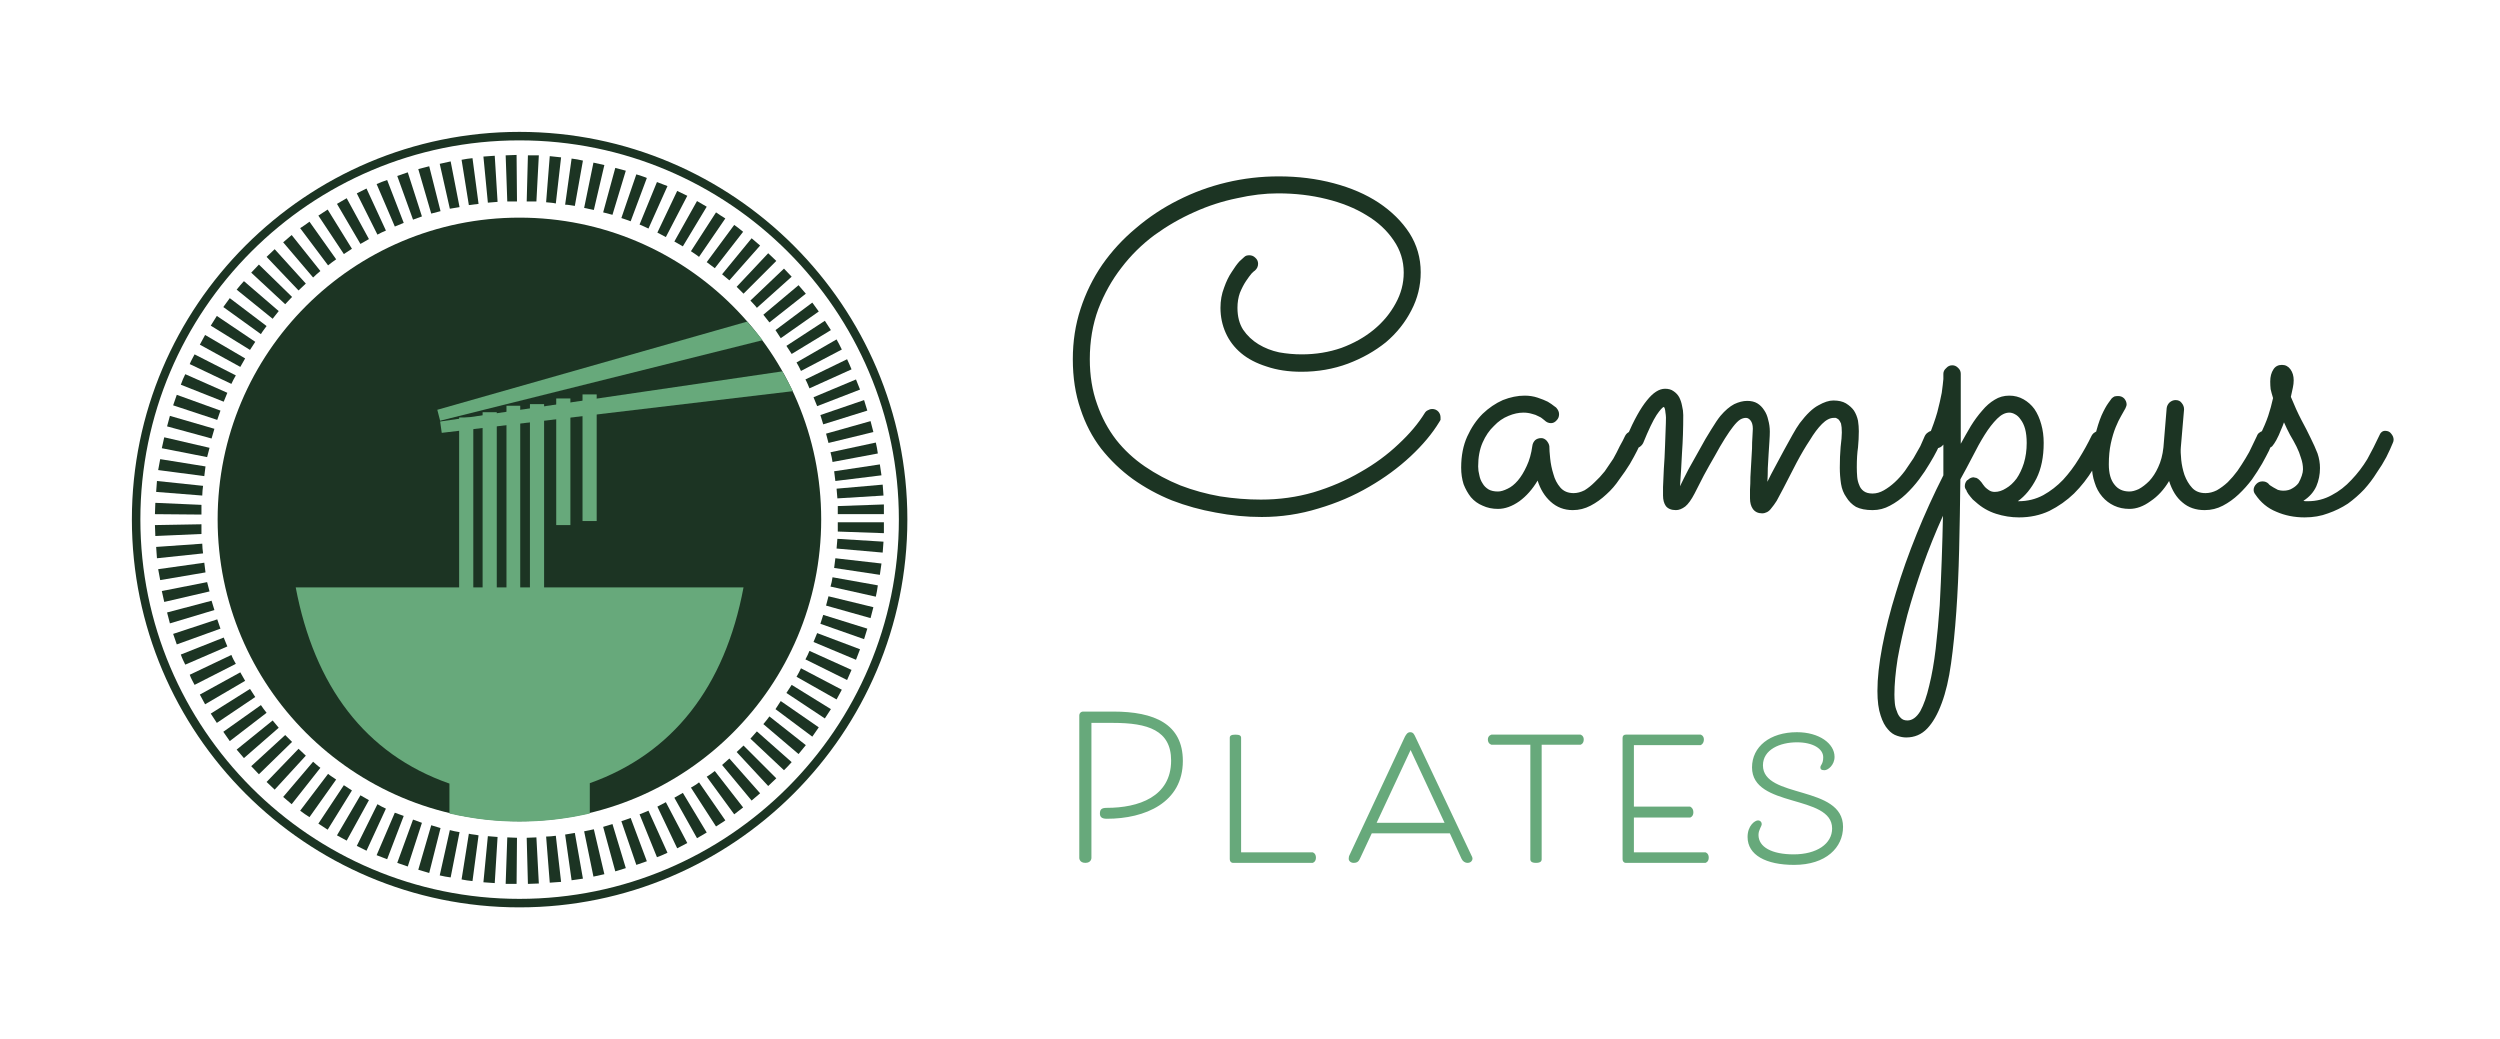<svg xmlns="http://www.w3.org/2000/svg" version="1.1" xmlns:xlink="http://www.w3.org/1999/xlink" xmlns:svgjs="http://svgjs.dev/svgjs" viewBox="0 0 6.18 2.569"><g transform="matrix(1,0,0,1,2.618,0.436)"><rect width="6.18" height="6.18" x="-2.618" y="-2.242" fill="#ffffff"></rect><g><path d=" M 0.94 0.607 Q 0.914 0.65 0.869 0.692 Q 0.824 0.734 0.767 0.767 Q 0.709 0.801 0.641 0.821 Q 0.573 0.842 0.501 0.842 Q 0.444 0.842 0.387 0.831 Q 0.331 0.821 0.279 0.801 Q 0.227 0.78 0.182 0.748 Q 0.138 0.716 0.104 0.673 Q 0.071 0.63 0.053 0.575 Q 0.034 0.52 0.034 0.452 Q 0.034 0.386 0.053 0.328 Q 0.072 0.269 0.107 0.218 Q 0.142 0.168 0.19 0.128 Q 0.238 0.087 0.294 0.059 Q 0.351 0.03 0.414 0.015 Q 0.477 0 0.543 0 Q 0.615 0 0.679 0.017 Q 0.743 0.034 0.79 0.065 Q 0.838 0.097 0.866 0.14 Q 0.894 0.184 0.894 0.237 Q 0.894 0.287 0.871 0.331 Q 0.848 0.376 0.808 0.41 Q 0.767 0.443 0.714 0.463 Q 0.66 0.483 0.599 0.483 Q 0.551 0.483 0.513 0.47 Q 0.475 0.458 0.45 0.437 Q 0.425 0.416 0.412 0.387 Q 0.399 0.358 0.399 0.325 Q 0.399 0.298 0.408 0.275 Q 0.416 0.252 0.427 0.236 Q 0.437 0.22 0.446 0.21 Q 0.456 0.201 0.457 0.2 Q 0.46 0.197 0.463 0.196 Q 0.467 0.195 0.47 0.195 Q 0.479 0.195 0.485 0.201 Q 0.492 0.207 0.492 0.216 Q 0.492 0.226 0.484 0.233 Q 0.483 0.233 0.476 0.24 Q 0.47 0.247 0.462 0.259 Q 0.454 0.271 0.447 0.288 Q 0.441 0.305 0.441 0.325 Q 0.441 0.357 0.455 0.379 Q 0.47 0.401 0.493 0.415 Q 0.516 0.429 0.544 0.435 Q 0.572 0.44 0.6 0.44 Q 0.652 0.44 0.698 0.424 Q 0.744 0.407 0.778 0.379 Q 0.812 0.351 0.832 0.314 Q 0.852 0.278 0.852 0.238 Q 0.852 0.194 0.827 0.158 Q 0.802 0.121 0.76 0.096 Q 0.718 0.07 0.661 0.056 Q 0.605 0.042 0.541 0.042 Q 0.493 0.042 0.44 0.054 Q 0.386 0.065 0.335 0.088 Q 0.283 0.111 0.236 0.145 Q 0.189 0.18 0.154 0.226 Q 0.119 0.271 0.097 0.328 Q 0.076 0.385 0.076 0.452 Q 0.076 0.513 0.094 0.563 Q 0.111 0.612 0.141 0.651 Q 0.171 0.689 0.212 0.717 Q 0.253 0.745 0.3 0.764 Q 0.347 0.782 0.398 0.791 Q 0.449 0.799 0.499 0.799 Q 0.567 0.799 0.629 0.781 Q 0.692 0.762 0.745 0.731 Q 0.798 0.701 0.839 0.662 Q 0.88 0.624 0.904 0.585 Q 0.907 0.58 0.912 0.578 Q 0.917 0.575 0.922 0.575 Q 0.932 0.575 0.938 0.582 Q 0.943 0.588 0.943 0.596 Q 0.943 0.599 0.943 0.602 Q 0.942 0.604 0.94 0.607 M 1.438 0.659 Q 1.436 0.663 1.429 0.678 Q 1.422 0.692 1.411 0.711 Q 1.4 0.729 1.385 0.749 Q 1.371 0.77 1.353 0.786 Q 1.335 0.803 1.314 0.814 Q 1.293 0.825 1.27 0.825 Q 1.238 0.825 1.215 0.804 Q 1.193 0.784 1.183 0.752 Q 1.164 0.784 1.138 0.803 Q 1.111 0.822 1.085 0.822 Q 1.064 0.822 1.047 0.814 Q 1.03 0.807 1.018 0.793 Q 1.007 0.779 1 0.761 Q 0.994 0.742 0.994 0.72 Q 0.994 0.676 1.009 0.643 Q 1.024 0.61 1.047 0.587 Q 1.07 0.565 1.097 0.553 Q 1.125 0.542 1.151 0.542 Q 1.168 0.542 1.183 0.547 Q 1.198 0.552 1.208 0.557 Q 1.218 0.563 1.224 0.568 Q 1.23 0.572 1.23 0.573 Q 1.236 0.58 1.236 0.588 Q 1.236 0.597 1.23 0.603 Q 1.224 0.61 1.216 0.61 Q 1.207 0.61 1.2 0.603 Q 1.199 0.602 1.195 0.599 Q 1.192 0.596 1.185 0.593 Q 1.178 0.589 1.169 0.587 Q 1.159 0.584 1.148 0.584 Q 1.13 0.584 1.111 0.592 Q 1.091 0.6 1.075 0.617 Q 1.058 0.633 1.047 0.658 Q 1.036 0.683 1.036 0.717 Q 1.036 0.728 1.039 0.739 Q 1.041 0.75 1.047 0.759 Q 1.052 0.768 1.062 0.774 Q 1.071 0.779 1.085 0.779 Q 1.095 0.779 1.109 0.772 Q 1.122 0.766 1.134 0.752 Q 1.146 0.738 1.156 0.716 Q 1.166 0.695 1.17 0.666 Q 1.171 0.658 1.177 0.652 Q 1.183 0.647 1.192 0.647 Q 1.199 0.647 1.205 0.653 Q 1.211 0.66 1.212 0.667 Q 1.212 0.678 1.214 0.697 Q 1.216 0.717 1.222 0.736 Q 1.227 0.755 1.239 0.769 Q 1.251 0.783 1.272 0.783 Q 1.285 0.783 1.299 0.776 Q 1.312 0.768 1.324 0.756 Q 1.337 0.744 1.349 0.729 Q 1.36 0.713 1.37 0.698 Q 1.379 0.682 1.386 0.667 Q 1.394 0.653 1.399 0.642 Q 1.402 0.636 1.407 0.633 Q 1.412 0.629 1.418 0.629 Q 1.428 0.629 1.434 0.636 Q 1.44 0.643 1.44 0.651 Q 1.44 0.655 1.438 0.659 M 1.535 0.766 Q 1.543 0.749 1.556 0.724 Q 1.57 0.699 1.584 0.674 Q 1.598 0.648 1.612 0.626 Q 1.626 0.603 1.635 0.592 Q 1.652 0.572 1.669 0.563 Q 1.686 0.555 1.701 0.555 Q 1.716 0.555 1.726 0.561 Q 1.736 0.567 1.743 0.578 Q 1.75 0.588 1.753 0.602 Q 1.757 0.616 1.757 0.631 Q 1.757 0.64 1.756 0.655 Q 1.755 0.67 1.754 0.686 Q 1.753 0.703 1.752 0.721 Q 1.752 0.739 1.751 0.755 Q 1.759 0.738 1.77 0.718 Q 1.781 0.697 1.792 0.677 Q 1.803 0.657 1.813 0.639 Q 1.823 0.621 1.831 0.61 Q 1.856 0.577 1.877 0.566 Q 1.898 0.554 1.914 0.554 Q 1.933 0.554 1.945 0.561 Q 1.958 0.569 1.965 0.579 Q 1.972 0.59 1.975 0.604 Q 1.977 0.617 1.977 0.63 Q 1.977 0.649 1.975 0.67 Q 1.972 0.69 1.972 0.719 Q 1.972 0.731 1.973 0.743 Q 1.974 0.754 1.978 0.763 Q 1.981 0.772 1.989 0.778 Q 1.997 0.784 2.011 0.784 Q 2.025 0.784 2.039 0.776 Q 2.053 0.768 2.066 0.756 Q 2.079 0.744 2.091 0.728 Q 2.102 0.712 2.112 0.697 Q 2.121 0.681 2.129 0.667 Q 2.136 0.652 2.14 0.642 Q 2.143 0.636 2.148 0.633 Q 2.153 0.629 2.159 0.629 Q 2.169 0.629 2.175 0.636 Q 2.181 0.643 2.181 0.651 Q 2.181 0.655 2.179 0.659 Q 2.177 0.663 2.17 0.678 Q 2.163 0.692 2.152 0.71 Q 2.141 0.729 2.126 0.749 Q 2.111 0.769 2.093 0.786 Q 2.075 0.803 2.054 0.814 Q 2.034 0.825 2.011 0.825 Q 1.986 0.825 1.97 0.817 Q 1.955 0.808 1.946 0.793 Q 1.936 0.779 1.933 0.76 Q 1.93 0.74 1.93 0.72 Q 1.93 0.692 1.932 0.669 Q 1.935 0.645 1.935 0.633 Q 1.935 0.619 1.933 0.611 Q 1.93 0.604 1.927 0.601 Q 1.923 0.598 1.92 0.597 Q 1.916 0.597 1.915 0.597 Q 1.901 0.597 1.886 0.612 Q 1.871 0.627 1.856 0.652 Q 1.84 0.676 1.823 0.708 Q 1.807 0.739 1.79 0.772 Q 1.78 0.79 1.774 0.802 Q 1.767 0.813 1.761 0.82 Q 1.756 0.827 1.75 0.83 Q 1.744 0.833 1.738 0.833 Q 1.723 0.833 1.715 0.822 Q 1.708 0.812 1.708 0.796 Q 1.708 0.788 1.708 0.774 Q 1.709 0.76 1.709 0.743 Q 1.71 0.726 1.711 0.708 Q 1.712 0.69 1.713 0.673 Q 1.713 0.657 1.714 0.644 Q 1.715 0.631 1.715 0.624 Q 1.715 0.61 1.709 0.603 Q 1.704 0.597 1.698 0.597 Q 1.691 0.597 1.684 0.601 Q 1.676 0.606 1.666 0.619 Q 1.658 0.629 1.646 0.648 Q 1.634 0.667 1.621 0.691 Q 1.607 0.715 1.594 0.739 Q 1.581 0.764 1.571 0.784 Q 1.559 0.807 1.548 0.816 Q 1.536 0.825 1.525 0.825 Q 1.508 0.825 1.5 0.815 Q 1.493 0.805 1.493 0.789 Q 1.493 0.787 1.493 0.768 Q 1.494 0.75 1.495 0.723 Q 1.497 0.697 1.498 0.666 Q 1.499 0.636 1.5 0.61 Q 1.501 0.595 1.499 0.584 Q 1.498 0.572 1.495 0.57 Q 1.49 0.571 1.477 0.59 Q 1.464 0.61 1.444 0.659 Q 1.441 0.665 1.435 0.669 Q 1.43 0.672 1.424 0.672 Q 1.414 0.672 1.408 0.665 Q 1.403 0.659 1.403 0.651 Q 1.403 0.647 1.404 0.642 Q 1.43 0.582 1.453 0.554 Q 1.476 0.525 1.498 0.525 Q 1.511 0.525 1.519 0.531 Q 1.528 0.537 1.533 0.546 Q 1.538 0.556 1.54 0.567 Q 1.543 0.579 1.543 0.59 Q 1.543 0.64 1.54 0.682 Q 1.538 0.724 1.535 0.766 M 2.434 0.659 Q 2.434 0.711 2.416 0.747 Q 2.397 0.784 2.37 0.803 L 2.372 0.803 Q 2.405 0.803 2.433 0.788 Q 2.46 0.773 2.482 0.75 Q 2.504 0.726 2.521 0.698 Q 2.539 0.669 2.552 0.642 Q 2.555 0.636 2.56 0.633 Q 2.566 0.629 2.572 0.629 Q 2.581 0.629 2.587 0.636 Q 2.593 0.643 2.593 0.651 Q 2.593 0.655 2.591 0.659 Q 2.576 0.692 2.556 0.724 Q 2.536 0.757 2.509 0.784 Q 2.482 0.81 2.448 0.827 Q 2.414 0.843 2.373 0.843 Q 2.344 0.843 2.316 0.834 Q 2.288 0.825 2.266 0.805 Q 2.258 0.799 2.253 0.792 Q 2.247 0.785 2.244 0.779 Q 2.243 0.777 2.243 0.776 Q 2.239 0.771 2.239 0.766 Q 2.239 0.758 2.244 0.752 Q 2.245 0.751 2.245 0.751 Q 2.246 0.751 2.247 0.75 Q 2.252 0.745 2.259 0.744 L 2.261 0.744 Q 2.263 0.744 2.264 0.745 Q 2.265 0.745 2.265 0.745 Q 2.266 0.745 2.266 0.745 Q 2.268 0.745 2.27 0.747 Q 2.271 0.747 2.271 0.747 Q 2.276 0.751 2.28 0.756 Q 2.284 0.762 2.289 0.768 Q 2.293 0.772 2.299 0.776 Q 2.305 0.78 2.313 0.78 Q 2.327 0.78 2.341 0.771 Q 2.355 0.763 2.367 0.747 Q 2.378 0.731 2.385 0.709 Q 2.392 0.686 2.392 0.659 Q 2.392 0.639 2.388 0.624 Q 2.384 0.61 2.377 0.601 Q 2.371 0.592 2.363 0.588 Q 2.356 0.584 2.349 0.584 Q 2.334 0.584 2.319 0.599 Q 2.303 0.615 2.288 0.639 Q 2.273 0.663 2.258 0.693 Q 2.243 0.722 2.228 0.749 Q 2.227 0.84 2.225 0.923 Q 2.223 1.006 2.218 1.076 Q 2.213 1.147 2.205 1.204 Q 2.197 1.262 2.182 1.302 Q 2.167 1.343 2.146 1.365 Q 2.125 1.387 2.094 1.387 Q 2.084 1.387 2.072 1.383 Q 2.059 1.379 2.049 1.367 Q 2.038 1.355 2.031 1.333 Q 2.023 1.31 2.023 1.272 Q 2.023 1.225 2.035 1.162 Q 2.047 1.099 2.069 1.028 Q 2.09 0.958 2.12 0.884 Q 2.15 0.81 2.186 0.739 Q 2.186 0.72 2.186 0.701 Q 2.186 0.681 2.186 0.663 Q 2.179 0.672 2.169 0.672 Q 2.159 0.672 2.154 0.665 Q 2.148 0.658 2.148 0.651 Q 2.148 0.647 2.15 0.642 Q 2.163 0.611 2.171 0.583 Q 2.178 0.556 2.182 0.535 Q 2.185 0.513 2.186 0.501 Q 2.186 0.489 2.186 0.488 Q 2.186 0.48 2.193 0.474 Q 2.199 0.467 2.208 0.467 Q 2.216 0.467 2.222 0.473 Q 2.229 0.479 2.229 0.488 L 2.229 0.661 Q 2.241 0.639 2.254 0.617 Q 2.267 0.596 2.282 0.579 Q 2.296 0.562 2.313 0.552 Q 2.329 0.542 2.349 0.542 Q 2.368 0.542 2.384 0.551 Q 2.4 0.56 2.411 0.575 Q 2.422 0.591 2.428 0.613 Q 2.434 0.634 2.434 0.659 M 2.185 0.839 Q 2.157 0.901 2.135 0.963 Q 2.113 1.026 2.097 1.084 Q 2.082 1.142 2.073 1.192 Q 2.065 1.243 2.065 1.281 Q 2.065 1.29 2.066 1.302 Q 2.067 1.313 2.071 1.322 Q 2.074 1.332 2.08 1.338 Q 2.086 1.345 2.097 1.345 Q 2.115 1.345 2.129 1.322 Q 2.142 1.298 2.151 1.259 Q 2.161 1.219 2.167 1.168 Q 2.173 1.116 2.177 1.06 Q 2.18 1.004 2.182 0.947 Q 2.184 0.89 2.185 0.839 M 2.744 0.753 Q 2.725 0.785 2.698 0.803 Q 2.672 0.822 2.646 0.822 Q 2.625 0.822 2.608 0.814 Q 2.591 0.806 2.579 0.792 Q 2.566 0.777 2.56 0.757 Q 2.553 0.737 2.553 0.712 Q 2.553 0.672 2.561 0.642 Q 2.568 0.612 2.577 0.591 Q 2.586 0.571 2.594 0.56 Q 2.602 0.549 2.602 0.549 Q 2.605 0.546 2.609 0.544 Q 2.613 0.543 2.618 0.543 Q 2.627 0.543 2.633 0.549 Q 2.639 0.556 2.639 0.564 Q 2.639 0.567 2.637 0.571 Q 2.636 0.574 2.634 0.577 Q 2.631 0.583 2.625 0.593 Q 2.619 0.603 2.612 0.62 Q 2.605 0.637 2.6 0.66 Q 2.595 0.683 2.595 0.712 Q 2.595 0.745 2.609 0.762 Q 2.622 0.779 2.646 0.779 Q 2.656 0.779 2.669 0.773 Q 2.682 0.766 2.695 0.753 Q 2.708 0.739 2.717 0.719 Q 2.727 0.698 2.73 0.67 L 2.738 0.573 Q 2.739 0.565 2.745 0.559 Q 2.752 0.553 2.76 0.553 Q 2.77 0.553 2.775 0.56 Q 2.781 0.567 2.781 0.576 L 2.773 0.67 Q 2.772 0.681 2.774 0.701 Q 2.776 0.72 2.782 0.738 Q 2.789 0.757 2.801 0.77 Q 2.813 0.783 2.834 0.783 Q 2.848 0.783 2.862 0.776 Q 2.876 0.768 2.889 0.756 Q 2.902 0.743 2.913 0.728 Q 2.924 0.712 2.933 0.697 Q 2.943 0.681 2.949 0.667 Q 2.956 0.652 2.961 0.642 Q 2.963 0.636 2.968 0.633 Q 2.973 0.629 2.98 0.629 Q 2.99 0.629 2.995 0.636 Q 3.001 0.643 3.001 0.651 Q 3.001 0.655 2.999 0.659 Q 2.997 0.663 2.991 0.678 Q 2.984 0.692 2.974 0.71 Q 2.963 0.729 2.949 0.749 Q 2.934 0.769 2.916 0.786 Q 2.898 0.803 2.877 0.814 Q 2.856 0.825 2.832 0.825 Q 2.799 0.825 2.777 0.806 Q 2.755 0.788 2.744 0.753 M 3.028 0.608 Q 3.025 0.617 3.02 0.628 Q 3.016 0.639 3.009 0.652 Q 3.004 0.661 2.999 0.667 Q 2.994 0.672 2.985 0.672 Q 2.976 0.672 2.97 0.666 Q 2.964 0.66 2.964 0.652 Q 2.964 0.649 2.965 0.647 Q 2.966 0.645 2.968 0.641 Q 2.982 0.613 2.989 0.592 Q 2.996 0.571 3.001 0.548 Q 2.997 0.535 2.995 0.526 Q 2.994 0.517 2.994 0.507 Q 2.994 0.489 3.002 0.477 Q 3.009 0.466 3.023 0.466 Q 3.036 0.466 3.044 0.477 Q 3.052 0.488 3.052 0.504 Q 3.052 0.513 3.05 0.522 Q 3.048 0.531 3.045 0.545 Q 3.058 0.577 3.071 0.602 Q 3.084 0.626 3.094 0.647 Q 3.104 0.667 3.111 0.685 Q 3.117 0.703 3.117 0.721 Q 3.117 0.745 3.108 0.766 Q 3.098 0.788 3.076 0.802 Q 3.079 0.803 3.082 0.803 Q 3.085 0.803 3.087 0.803 Q 3.119 0.803 3.146 0.788 Q 3.173 0.774 3.195 0.75 Q 3.217 0.727 3.234 0.699 Q 3.25 0.67 3.263 0.642 Q 3.268 0.629 3.278 0.629 Q 3.288 0.629 3.293 0.636 Q 3.299 0.643 3.299 0.651 Q 3.299 0.655 3.297 0.659 Q 3.291 0.674 3.281 0.694 Q 3.271 0.713 3.257 0.733 Q 3.244 0.754 3.226 0.774 Q 3.208 0.793 3.186 0.809 Q 3.163 0.824 3.137 0.833 Q 3.111 0.843 3.079 0.843 Q 3.041 0.843 3.009 0.829 Q 2.977 0.816 2.957 0.786 Q 2.953 0.781 2.953 0.775 Q 2.953 0.767 2.96 0.76 Q 2.966 0.754 2.975 0.754 Q 2.984 0.754 2.99 0.76 Q 2.99 0.761 2.994 0.764 Q 2.997 0.766 3.002 0.769 Q 3.007 0.772 3.013 0.775 Q 3.02 0.777 3.026 0.777 Q 3.04 0.777 3.049 0.771 Q 3.058 0.766 3.064 0.758 Q 3.069 0.749 3.072 0.74 Q 3.075 0.731 3.075 0.724 Q 3.075 0.71 3.07 0.696 Q 3.066 0.682 3.059 0.668 Q 3.052 0.654 3.043 0.639 Q 3.035 0.624 3.028 0.608" fill="#1c3423" fill-rule="nonzero"></path></g><g><path d=" M 0.118 1.561 C 0.105 1.561 0.101 1.565 0.101 1.575 C 0.101 1.583 0.105 1.588 0.118 1.588 C 0.213 1.588 0.306 1.548 0.306 1.445 C 0.306 1.354 0.236 1.323 0.134 1.323 L 0.06 1.323 C 0.054 1.323 0.05 1.327 0.05 1.333 L 0.05 1.685 C 0.05 1.685 0.05 1.697 0.065 1.697 C 0.08 1.697 0.08 1.685 0.08 1.685 L 0.08 1.351 L 0.134 1.351 C 0.219 1.351 0.277 1.369 0.277 1.444 C 0.277 1.534 0.196 1.561 0.118 1.561 M 0.45 1.671 L 0.45 1.388 C 0.45 1.383 0.447 1.38 0.436 1.38 C 0.425 1.38 0.422 1.383 0.422 1.388 L 0.422 1.688 C 0.422 1.693 0.425 1.697 0.43 1.697 L 0.627 1.697 C 0.627 1.697 0.635 1.695 0.635 1.684 C 0.635 1.673 0.627 1.671 0.627 1.671 M 0.966 1.624 L 0.995 1.687 C 0.998 1.693 1.003 1.697 1.01 1.697 C 1.018 1.697 1.022 1.691 1.022 1.687 C 1.022 1.683 1.02 1.68 1.02 1.68 L 0.881 1.386 C 0.878 1.38 0.876 1.374 0.868 1.374 C 0.861 1.374 0.858 1.38 0.855 1.385 L 0.717 1.68 C 0.717 1.68 0.716 1.683 0.716 1.687 C 0.716 1.692 0.721 1.697 0.728 1.697 C 0.738 1.697 0.741 1.693 0.745 1.684 L 0.773 1.624 M 0.869 1.418 L 0.953 1.598 L 0.785 1.598 M 1.289 1.405 C 1.289 1.405 1.297 1.403 1.297 1.392 C 1.297 1.382 1.289 1.38 1.289 1.38 L 1.069 1.38 C 1.069 1.38 1.06 1.382 1.06 1.392 C 1.06 1.403 1.069 1.405 1.069 1.405 L 1.165 1.405 L 1.165 1.688 C 1.165 1.693 1.168 1.697 1.179 1.697 C 1.19 1.697 1.193 1.693 1.193 1.688 L 1.193 1.405 M 1.421 1.671 L 1.421 1.585 L 1.56 1.585 C 1.56 1.585 1.568 1.583 1.568 1.572 C 1.568 1.561 1.56 1.558 1.56 1.558 L 1.421 1.558 L 1.421 1.406 L 1.586 1.406 C 1.586 1.406 1.594 1.403 1.594 1.392 C 1.594 1.382 1.586 1.38 1.586 1.38 L 1.401 1.38 C 1.396 1.38 1.393 1.383 1.393 1.388 L 1.393 1.688 C 1.393 1.693 1.396 1.697 1.401 1.697 L 1.598 1.697 C 1.598 1.697 1.606 1.695 1.606 1.684 C 1.606 1.673 1.598 1.671 1.598 1.671 M 1.729 1.628 C 1.729 1.615 1.737 1.607 1.737 1.601 C 1.737 1.596 1.733 1.592 1.728 1.592 C 1.72 1.592 1.702 1.605 1.702 1.633 C 1.702 1.678 1.748 1.702 1.817 1.702 C 1.896 1.702 1.938 1.659 1.938 1.608 C 1.938 1.504 1.74 1.539 1.74 1.456 C 1.74 1.417 1.782 1.399 1.824 1.399 C 1.864 1.399 1.889 1.415 1.889 1.436 C 1.889 1.453 1.882 1.455 1.882 1.461 C 1.882 1.465 1.884 1.468 1.892 1.468 C 1.901 1.468 1.917 1.455 1.917 1.435 C 1.917 1.402 1.879 1.374 1.824 1.374 C 1.757 1.374 1.713 1.41 1.713 1.461 C 1.713 1.562 1.911 1.527 1.911 1.612 C 1.911 1.65 1.873 1.676 1.816 1.676 C 1.762 1.676 1.729 1.658 1.729 1.628" fill="#67a97b" fill-rule="nonzero"></path></g><g clip-path="url(#SvgjsClipPath1002)"><g clip-path="url(#a8d950f60-ebf9-4798-849b-56ff534a66897ce53ef6-76a4-4346-be80-8111bb1b2fde)"><path d=" M -0.588 0.848 C -0.588 1.26 -0.922 1.594 -1.334 1.594 C -1.746 1.594 -2.08 1.26 -2.08 0.848 C -2.08 0.436 -1.746 0.102 -1.334 0.102 C -0.922 0.102 -0.588 0.436 -0.588 0.848" fill="#1c3423" transform="matrix(1,0,0,1,0,0)" fill-rule="nonzero"></path></g><g clip-path="url(#a8d950f60-ebf9-4798-849b-56ff534a66897ce53ef6-76a4-4346-be80-8111bb1b2fde)"><path d=" M -1.53 0.604 L -0.733 0.405 C -0.745 0.389 -0.758 0.374 -0.771 0.359 L -1.537 0.577 Z" fill="#67a97b" transform="matrix(1,0,0,1,0,0)" fill-rule="nonzero"></path></g><g clip-path="url(#a8d950f60-ebf9-4798-849b-56ff534a66897ce53ef6-76a4-4346-be80-8111bb1b2fde)"><path d=" M -1.526 0.634 L -0.658 0.531 C -0.666 0.515 -0.675 0.498 -0.684 0.482 L -1.53 0.606 Z" fill="#67a97b" transform="matrix(1,0,0,1,0,0)" fill-rule="nonzero"></path></g><g clip-path="url(#SvgjsClipPath10007ce53ef6-76a4-4346-be80-8111bb1b2fde)"><path d=" M -1.448 1.166 L -1.483 1.166 L -1.483 0.596 L -1.448 0.596 Z M -1.143 0.852 L -1.178 0.852 L -1.178 0.539 L -1.143 0.539 Z M -1.39 1.153 L -1.425 1.153 L -1.425 0.583 L -1.39 0.583 Z M -1.332 1.138 L -1.366 1.138 L -1.366 0.567 L -1.332 0.567 Z M -1.273 1.133 L -1.308 1.133 L -1.308 0.563 L -1.273 0.563 Z M -1.208 0.862 L -1.243 0.862 L -1.243 0.549 L -1.208 0.549 Z" fill="#67a97b" transform="matrix(1,0,0,1,0,0)" fill-rule="nonzero"></path></g><g clip-path="url(#b8d950f60-ebf9-4798-849b-56ff534a66897ce53ef6-76a4-4346-be80-8111bb1b2fde)"><path d=" M -1.16 1.5 C -0.955 1.427 -0.826 1.262 -0.78 1.016 L -1.887 1.016 C -1.841 1.259 -1.716 1.428 -1.507 1.501 L -1.507 1.575 C -1.451 1.588 -1.393 1.595 -1.334 1.595 C -1.274 1.595 -1.216 1.588 -1.16 1.575 Z" fill="#67a97b" transform="matrix(1,0,0,1,0,0)" fill-rule="nonzero"></path></g><g clip-path="url(#b8d950f60-ebf9-4798-849b-56ff534a66897ce53ef6-76a4-4346-be80-8111bb1b2fde)"><path d=" M -1.334 1.807 C -1.862 1.807 -2.292 1.377 -2.292 0.848 C -2.292 0.32 -1.862 -0.11 -1.334 -0.11 C -0.805 -0.11 -0.375 0.32 -0.375 0.848 C -0.375 1.377 -0.805 1.807 -1.334 1.807 M -1.334 -0.089 C -1.851 -0.089 -2.271 0.331 -2.271 0.848 C -2.271 1.365 -1.851 1.786 -1.334 1.786 C -0.817 1.786 -0.396 1.365 -0.396 0.848 C -0.396 0.331 -0.817 -0.089 -1.334 -0.089" fill="#1c3423" transform="matrix(1,0,0,1,0,0)" fill-rule="nonzero"></path></g><g clip-path="url(#b8d950f60-ebf9-4798-849b-56ff534a66897ce53ef6-76a4-4346-be80-8111bb1b2fde)"><path d=" M -1.929 0.333 L -2.015 0.259 C -2.021 0.266 -2.027 0.272 -2.033 0.28 L -1.944 0.352 C -1.939 0.345 -1.934 0.34 -1.929 0.333" fill="#1c3423" transform="matrix(1,0,0,1,0,0)" fill-rule="nonzero"></path></g><g clip-path="url(#SvgjsClipPath10007ce53ef6-76a4-4346-be80-8111bb1b2fde)"><path d=" M -1.896 0.298 L -1.978 0.218 L -1.997 0.238 L -1.913 0.316 Z" fill="#1c3423" transform="matrix(1,0,0,1,0,0)" fill-rule="nonzero"></path></g><g clip-path="url(#SvgjsClipPath10007ce53ef6-76a4-4346-be80-8111bb1b2fde)"><path d=" M -2.012 0.45 L -2.111 0.392 L -2.124 0.416 L -2.024 0.471 Z" fill="#1c3423" transform="matrix(1,0,0,1,0,0)" fill-rule="nonzero"></path></g><g clip-path="url(#c8d950f60-ebf9-4798-849b-56ff534a66897ce53ef6-76a4-4346-be80-8111bb1b2fde)"><path d=" M -1.959 0.37 L -2.05 0.301 C -2.055 0.308 -2.061 0.316 -2.066 0.323 L -1.973 0.39 C -1.969 0.383 -1.964 0.377 -1.959 0.37" fill="#1c3423" transform="matrix(1,0,0,1,0,0)" fill-rule="nonzero"></path></g><g clip-path="url(#c8d950f60-ebf9-4798-849b-56ff534a66897ce53ef6-76a4-4346-be80-8111bb1b2fde)"><path d=" M -2.035 0.492 L -2.137 0.44 C -2.141 0.448 -2.146 0.456 -2.149 0.464 L -2.046 0.513 C -2.043 0.506 -2.039 0.499 -2.035 0.492" fill="#1c3423" transform="matrix(1,0,0,1,0,0)" fill-rule="nonzero"></path></g><g clip-path="url(#SvgjsClipPath10007ce53ef6-76a4-4346-be80-8111bb1b2fde)"><path d=" M -1.987 0.409 L -2.082 0.345 L -2.097 0.369 L -2 0.429 Z" fill="#1c3423" transform="matrix(1,0,0,1,0,0)" fill-rule="nonzero"></path></g><g clip-path="url(#d8d950f60-ebf9-4798-849b-56ff534a66897ce53ef6-76a4-4346-be80-8111bb1b2fde)"><path d=" M -1.706 0.155 L -1.761 0.054 C -1.769 0.059 -1.777 0.063 -1.785 0.068 L -1.727 0.167 C -1.72 0.163 -1.713 0.159 -1.706 0.155" fill="#1c3423" transform="matrix(1,0,0,1,0,0)" fill-rule="nonzero"></path></g><g clip-path="url(#SvgjsClipPath10007ce53ef6-76a4-4346-be80-8111bb1b2fde)"><path d=" M -1.862 0.265 L -1.939 0.18 L -1.959 0.199 L -1.88 0.282 Z" fill="#1c3423" transform="matrix(1,0,0,1,0,0)" fill-rule="nonzero"></path></g><g clip-path="url(#SvgjsClipPath10007ce53ef6-76a4-4346-be80-8111bb1b2fde)"><path d=" M -1.748 0.179 L -1.808 0.082 L -1.831 0.097 L -1.768 0.192 Z" fill="#1c3423" transform="matrix(1,0,0,1,0,0)" fill-rule="nonzero"></path></g><g clip-path="url(#e8d950f60-ebf9-4798-849b-56ff534a66897ce53ef6-76a4-4346-be80-8111bb1b2fde)"><path d=" M -1.664 0.134 L -1.712 0.03 C -1.72 0.034 -1.728 0.038 -1.736 0.042 L -1.685 0.144 C -1.678 0.14 -1.671 0.137 -1.664 0.134" fill="#1c3423" transform="matrix(1,0,0,1,0,0)" fill-rule="nonzero"></path></g><g clip-path="url(#e8d950f60-ebf9-4798-849b-56ff534a66897ce53ef6-76a4-4346-be80-8111bb1b2fde)"><path d=" M -1.826 0.234 L -1.897 0.145 C -1.904 0.151 -1.911 0.157 -1.918 0.163 L -1.844 0.25 C -1.838 0.244 -1.832 0.239 -1.826 0.234" fill="#1c3423" transform="matrix(1,0,0,1,0,0)" fill-rule="nonzero"></path></g><g clip-path="url(#e8d950f60-ebf9-4798-849b-56ff534a66897ce53ef6-76a4-4346-be80-8111bb1b2fde)"><path d=" M -1.787 0.205 L -1.853 0.112 C -1.861 0.118 -1.868 0.123 -1.876 0.128 L -1.807 0.22 C -1.801 0.215 -1.794 0.21 -1.787 0.205" fill="#1c3423" transform="matrix(1,0,0,1,0,0)" fill-rule="nonzero"></path></g><g clip-path="url(#e8d950f60-ebf9-4798-849b-56ff534a66897ce53ef6-76a4-4346-be80-8111bb1b2fde)"><path d=" M -2.116 0.765 L -2.23 0.753 C -2.231 0.762 -2.231 0.771 -2.232 0.78 L -2.118 0.789 C -2.118 0.781 -2.117 0.773 -2.116 0.765" fill="#1c3423" transform="matrix(1,0,0,1,0,0)" fill-rule="nonzero"></path></g><g clip-path="url(#e8d950f60-ebf9-4798-849b-56ff534a66897ce53ef6-76a4-4346-be80-8111bb1b2fde)"><path d=" M -2.113 0.955 L -2.227 0.971 C -2.225 0.98 -2.224 0.989 -2.222 0.998 L -2.11 0.979 C -2.111 0.971 -2.112 0.963 -2.113 0.955" fill="#1c3423" transform="matrix(1,0,0,1,0,0)" fill-rule="nonzero"></path></g><g clip-path="url(#e8d950f60-ebf9-4798-849b-56ff534a66897ce53ef6-76a4-4346-be80-8111bb1b2fde)"><path d=" M -2.106 1.003 L -2.218 1.025 C -2.216 1.034 -2.214 1.043 -2.212 1.052 L -2.1 1.026 C -2.102 1.018 -2.104 1.01 -2.106 1.003" fill="#1c3423" transform="matrix(1,0,0,1,0,0)" fill-rule="nonzero"></path></g><g clip-path="url(#e8d950f60-ebf9-4798-849b-56ff534a66897ce53ef6-76a4-4346-be80-8111bb1b2fde)"><path d=" M -2.056 0.535 L -2.16 0.489 C -2.164 0.497 -2.168 0.506 -2.171 0.515 L -2.065 0.557 C -2.062 0.55 -2.059 0.542 -2.056 0.535" fill="#1c3423" transform="matrix(1,0,0,1,0,0)" fill-rule="nonzero"></path></g><g clip-path="url(#e8d950f60-ebf9-4798-849b-56ff534a66897ce53ef6-76a4-4346-be80-8111bb1b2fde)"><path d=" M -2.118 0.908 L -2.232 0.916 C -2.231 0.926 -2.231 0.935 -2.23 0.944 L -2.116 0.932 C -2.117 0.924 -2.118 0.916 -2.118 0.908" fill="#1c3423" transform="matrix(1,0,0,1,0,0)" fill-rule="nonzero"></path></g><g clip-path="url(#SvgjsClipPath10007ce53ef6-76a4-4346-be80-8111bb1b2fde)"><path d=" M -2.095 1.049 L -2.205 1.078 L -2.198 1.105 L -2.088 1.072 Z" fill="#1c3423" transform="matrix(1,0,0,1,0,0)" fill-rule="nonzero"></path></g><g clip-path="url(#SvgjsClipPath10007ce53ef6-76a4-4346-be80-8111bb1b2fde)"><path d=" M -2.081 1.095 L -2.19 1.131 L -2.181 1.157 L -2.073 1.118 Z" fill="#1c3423" transform="matrix(1,0,0,1,0,0)" fill-rule="nonzero"></path></g><g clip-path="url(#SvgjsClipPath10007ce53ef6-76a4-4346-be80-8111bb1b2fde)"><path d=" M -2.12 0.86 L -2.235 0.862 L -2.234 0.889 L -2.12 0.884 Z" fill="#1c3423" transform="matrix(1,0,0,1,0,0)" fill-rule="nonzero"></path></g><g clip-path="url(#SvgjsClipPath10007ce53ef6-76a4-4346-be80-8111bb1b2fde)"><path d=" M -2.088 0.624 L -2.198 0.592 L -2.205 0.618 L -2.095 0.648 Z" fill="#1c3423" transform="matrix(1,0,0,1,0,0)" fill-rule="nonzero"></path></g><g clip-path="url(#f8d950f60-ebf9-4798-849b-56ff534a66897ce53ef6-76a4-4346-be80-8111bb1b2fde)"><path d=" M -2.1 0.671 L -2.212 0.645 C -2.214 0.654 -2.216 0.663 -2.218 0.672 L -2.106 0.694 C -2.104 0.686 -2.102 0.678 -2.1 0.671" fill="#1c3423" transform="matrix(1,0,0,1,0,0)" fill-rule="nonzero"></path></g><g clip-path="url(#SvgjsClipPath10007ce53ef6-76a4-4346-be80-8111bb1b2fde)"><path d=" M -2.073 0.579 L -2.181 0.54 L -2.19 0.566 L -2.081 0.602 Z" fill="#1c3423" transform="matrix(1,0,0,1,0,0)" fill-rule="nonzero"></path></g><g clip-path="url(#SvgjsClipPath10007ce53ef6-76a4-4346-be80-8111bb1b2fde)"><path d=" M -2.12 0.812 L -2.234 0.807 L -2.235 0.835 L -2.12 0.836 Z" fill="#1c3423" transform="matrix(1,0,0,1,0,0)" fill-rule="nonzero"></path></g><g clip-path="url(#g8d950f60-ebf9-4798-849b-56ff534a66897ce53ef6-76a4-4346-be80-8111bb1b2fde)"><path d=" M -1.62 0.115 L -1.661 0.009 C -1.67 0.012 -1.678 0.015 -1.687 0.019 L -1.642 0.124 C -1.635 0.121 -1.627 0.118 -1.62 0.115" fill="#1c3423" transform="matrix(1,0,0,1,0,0)" fill-rule="nonzero"></path></g><g clip-path="url(#g8d950f60-ebf9-4798-849b-56ff534a66897ce53ef6-76a4-4346-be80-8111bb1b2fde)"><path d=" M -2.11 0.717 L -2.222 0.699 C -2.224 0.708 -2.225 0.717 -2.227 0.726 L -2.113 0.741 C -2.112 0.733 -2.111 0.725 -2.11 0.717" fill="#1c3423" transform="matrix(1,0,0,1,0,0)" fill-rule="nonzero"></path></g><g clip-path="url(#g8d950f60-ebf9-4798-849b-56ff534a66897ce53ef6-76a4-4346-be80-8111bb1b2fde)"><path d=" M -1.059 0.111 L -1.019 0.004 C -1.028 0 -1.036 -0.002 -1.045 -0.005 L -1.082 0.103 C -1.074 0.106 -1.066 0.108 -1.059 0.111" fill="#1c3423" transform="matrix(1,0,0,1,0,0)" fill-rule="nonzero"></path></g><g clip-path="url(#g8d950f60-ebf9-4798-849b-56ff534a66897ce53ef6-76a4-4346-be80-8111bb1b2fde)"><path d=" M -0.617 0.524 L -0.513 0.477 C -0.517 0.468 -0.52 0.46 -0.524 0.452 L -0.627 0.502 C -0.623 0.509 -0.62 0.517 -0.617 0.524" fill="#1c3423" transform="matrix(1,0,0,1,0,0)" fill-rule="nonzero"></path></g><g clip-path="url(#g8d950f60-ebf9-4798-849b-56ff534a66897ce53ef6-76a4-4346-be80-8111bb1b2fde)"><path d=" M -0.638 0.481 L -0.537 0.428 C -0.541 0.419 -0.546 0.411 -0.55 0.403 L -0.649 0.46 C -0.645 0.467 -0.641 0.474 -0.638 0.481" fill="#1c3423" transform="matrix(1,0,0,1,0,0)" fill-rule="nonzero"></path></g><g clip-path="url(#SvgjsClipPath10007ce53ef6-76a4-4346-be80-8111bb1b2fde)"><path d=" M -0.598 0.568 L -0.492 0.527 L -0.502 0.502 L -0.607 0.546 Z" fill="#1c3423" transform="matrix(1,0,0,1,0,0)" fill-rule="nonzero"></path></g><g clip-path="url(#h8d950f60-ebf9-4798-849b-56ff534a66897ce53ef6-76a4-4346-be80-8111bb1b2fde)"><path d=" M -0.716 0.361 L -0.626 0.29 C -0.632 0.283 -0.638 0.276 -0.644 0.269 L -0.731 0.342 C -0.726 0.348 -0.721 0.355 -0.716 0.361" fill="#1c3423" transform="matrix(1,0,0,1,0,0)" fill-rule="nonzero"></path></g><g clip-path="url(#SvgjsClipPath10007ce53ef6-76a4-4346-be80-8111bb1b2fde)"><path d=" M -0.688 0.4 L -0.594 0.334 L -0.61 0.312 L -0.701 0.38 Z" fill="#1c3423" transform="matrix(1,0,0,1,0,0)" fill-rule="nonzero"></path></g><g clip-path="url(#SvgjsClipPath10007ce53ef6-76a4-4346-be80-8111bb1b2fde)"><path d=" M -0.661 0.439 L -0.564 0.38 L -0.579 0.357 L -0.674 0.419 Z" fill="#1c3423" transform="matrix(1,0,0,1,0,0)" fill-rule="nonzero"></path></g><g clip-path="url(#SvgjsClipPath10007ce53ef6-76a4-4346-be80-8111bb1b2fde)"><path d=" M -0.583 0.613 L -0.474 0.579 L -0.482 0.553 L -0.59 0.59 Z" fill="#1c3423" transform="matrix(1,0,0,1,0,0)" fill-rule="nonzero"></path></g><g clip-path="url(#SvgjsClipPath10007ce53ef6-76a4-4346-be80-8111bb1b2fde)"><path d=" M -0.547 0.835 L -0.433 0.835 L -0.433 0.811 L -0.547 0.815 Z" fill="#1c3423" transform="matrix(1,0,0,1,0,0)" fill-rule="nonzero"></path></g><g clip-path="url(#i8d950f60-ebf9-4798-849b-56ff534a66897ce53ef6-76a4-4346-be80-8111bb1b2fde)"><path d=" M -0.57 0.659 L -0.459 0.632 C -0.461 0.623 -0.464 0.614 -0.466 0.605 L -0.576 0.636 C -0.574 0.644 -0.572 0.651 -0.57 0.659" fill="#1c3423" transform="matrix(1,0,0,1,0,0)" fill-rule="nonzero"></path></g><g clip-path="url(#SvgjsClipPath10007ce53ef6-76a4-4346-be80-8111bb1b2fde)"><path d=" M -0.548 0.796 L -0.434 0.789 L -0.436 0.762 L -0.55 0.772 Z" fill="#1c3423" transform="matrix(1,0,0,1,0,0)" fill-rule="nonzero"></path></g><g clip-path="url(#SvgjsClipPath10007ce53ef6-76a4-4346-be80-8111bb1b2fde)"><path d=" M -0.553 0.753 L -0.439 0.739 L -0.443 0.712 L -0.556 0.729 Z" fill="#1c3423" transform="matrix(1,0,0,1,0,0)" fill-rule="nonzero"></path></g><g clip-path="url(#j8d950f60-ebf9-4798-849b-56ff534a66897ce53ef6-76a4-4346-be80-8111bb1b2fde)"><path d=" M -0.56 0.706 L -0.448 0.685 C -0.449 0.676 -0.451 0.667 -0.453 0.658 L -0.565 0.682 C -0.563 0.69 -0.561 0.698 -0.56 0.706" fill="#1c3423" transform="matrix(1,0,0,1,0,0)" fill-rule="nonzero"></path></g><g clip-path="url(#j8d950f60-ebf9-4798-849b-56ff534a66897ce53ef6-76a4-4346-be80-8111bb1b2fde)"><path d=" M -0.851 0.227 L -0.781 0.137 C -0.788 0.131 -0.796 0.125 -0.803 0.12 L -0.871 0.212 C -0.864 0.217 -0.858 0.222 -0.851 0.227" fill="#1c3423" transform="matrix(1,0,0,1,0,0)" fill-rule="nonzero"></path></g><g clip-path="url(#j8d950f60-ebf9-4798-849b-56ff534a66897ce53ef6-76a4-4346-be80-8111bb1b2fde)"><path d=" M -2.065 1.14 L -2.171 1.182 C -2.168 1.191 -2.164 1.199 -2.16 1.207 L -2.056 1.162 C -2.059 1.155 -2.062 1.147 -2.065 1.14" fill="#1c3423" transform="matrix(1,0,0,1,0,0)" fill-rule="nonzero"></path></g><g clip-path="url(#j8d950f60-ebf9-4798-849b-56ff534a66897ce53ef6-76a4-4346-be80-8111bb1b2fde)"><path d=" M -1.015 0.129 L -0.968 0.024 C -0.977 0.021 -0.985 0.017 -0.994 0.014 L -1.037 0.119 C -1.029 0.122 -1.022 0.126 -1.015 0.129" fill="#1c3423" transform="matrix(1,0,0,1,0,0)" fill-rule="nonzero"></path></g><g clip-path="url(#SvgjsClipPath10007ce53ef6-76a4-4346-be80-8111bb1b2fde)"><path d=" M -0.972 0.15 L -0.919 0.048 L -0.944 0.036 L -0.993 0.139 Z" fill="#1c3423" transform="matrix(1,0,0,1,0,0)" fill-rule="nonzero"></path></g><g clip-path="url(#k8d950f60-ebf9-4798-849b-56ff534a66897ce53ef6-76a4-4346-be80-8111bb1b2fde)"><path d=" M -0.747 0.325 L -0.661 0.248 C -0.667 0.241 -0.674 0.235 -0.68 0.228 L -0.763 0.307 C -0.758 0.313 -0.752 0.318 -0.747 0.325" fill="#1c3423" transform="matrix(1,0,0,1,0,0)" fill-rule="nonzero"></path></g><g clip-path="url(#SvgjsClipPath10007ce53ef6-76a4-4346-be80-8111bb1b2fde)"><path d=" M -1.124 -0.028 L -1.151 -0.034 L -1.174 0.078 L -1.15 0.083 Z" fill="#1c3423" transform="matrix(1,0,0,1,0,0)" fill-rule="nonzero"></path></g><g clip-path="url(#l8d950f60-ebf9-4798-849b-56ff534a66897ce53ef6-76a4-4346-be80-8111bb1b2fde)"><path d=" M -1.529 0.086 L -1.557 -0.025 C -1.566 -0.023 -1.575 -0.02 -1.584 -0.018 L -1.552 0.092 Z" fill="#1c3423" transform="matrix(1,0,0,1,0,0)" fill-rule="nonzero"></path></g><g clip-path="url(#SvgjsClipPath10007ce53ef6-76a4-4346-be80-8111bb1b2fde)"><path d=" M -1.104 0.095 L -1.071 -0.014 L -1.097 -0.021 L -1.127 0.089 Z" fill="#1c3423" transform="matrix(1,0,0,1,0,0)" fill-rule="nonzero"></path></g><g clip-path="url(#SvgjsClipPath10007ce53ef6-76a4-4346-be80-8111bb1b2fde)"><path d=" M -0.78 0.29 L -0.699 0.209 L -0.719 0.19 L -0.797 0.273 Z" fill="#1c3423" transform="matrix(1,0,0,1,0,0)" fill-rule="nonzero"></path></g><g clip-path="url(#SvgjsClipPath10007ce53ef6-76a4-4346-be80-8111bb1b2fde)"><path d=" M -0.93 0.173 L -0.871 0.075 L -0.895 0.061 L -0.951 0.161 Z" fill="#1c3423" transform="matrix(1,0,0,1,0,0)" fill-rule="nonzero"></path></g><g clip-path="url(#SvgjsClipPath10007ce53ef6-76a4-4346-be80-8111bb1b2fde)"><path d=" M -0.815 0.257 L -0.739 0.171 L -0.76 0.153 L -0.833 0.242 Z" fill="#1c3423" transform="matrix(1,0,0,1,0,0)" fill-rule="nonzero"></path></g><g clip-path="url(#m8d950f60-ebf9-4798-849b-56ff534a66897ce53ef6-76a4-4346-be80-8111bb1b2fde)"><path d=" M -0.89 0.199 L -0.825 0.104 C -0.833 0.099 -0.841 0.094 -0.848 0.089 L -0.91 0.185 C -0.903 0.19 -0.896 0.194 -0.89 0.199" fill="#1c3423" transform="matrix(1,0,0,1,0,0)" fill-rule="nonzero"></path></g><g clip-path="url(#SvgjsClipPath10007ce53ef6-76a4-4346-be80-8111bb1b2fde)"><path d=" M -1.575 0.099 L -1.61 -0.01 L -1.636 -0.001 L -1.597 0.107 Z" fill="#1c3423" transform="matrix(1,0,0,1,0,0)" fill-rule="nonzero"></path></g><g clip-path="url(#n8d950f60-ebf9-4798-849b-56ff534a66897ce53ef6-76a4-4346-be80-8111bb1b2fde)"><path d=" M -1.037 1.577 L -0.994 1.683 C -0.985 1.68 -0.977 1.676 -0.968 1.672 L -1.015 1.568 C -1.022 1.571 -1.029 1.574 -1.037 1.577" fill="#1c3423" transform="matrix(1,0,0,1,0,0)" fill-rule="nonzero"></path></g><g clip-path="url(#n8d950f60-ebf9-4798-849b-56ff534a66897ce53ef6-76a4-4346-be80-8111bb1b2fde)"><path d=" M -0.871 1.484 L -0.803 1.577 C -0.796 1.571 -0.788 1.566 -0.781 1.56 L -0.851 1.47 C -0.858 1.475 -0.864 1.48 -0.871 1.484" fill="#1c3423" transform="matrix(1,0,0,1,0,0)" fill-rule="nonzero"></path></g><g clip-path="url(#n8d950f60-ebf9-4798-849b-56ff534a66897ce53ef6-76a4-4346-be80-8111bb1b2fde)"><path d=" M -0.91 1.511 L -0.848 1.607 C -0.841 1.602 -0.833 1.598 -0.825 1.592 L -0.89 1.498 C -0.896 1.503 -0.903 1.507 -0.91 1.511" fill="#1c3423" transform="matrix(1,0,0,1,0,0)" fill-rule="nonzero"></path></g><g clip-path="url(#n8d950f60-ebf9-4798-849b-56ff534a66897ce53ef6-76a4-4346-be80-8111bb1b2fde)"><path d=" M -0.763 1.39 L -0.68 1.468 C -0.674 1.462 -0.667 1.455 -0.661 1.448 L -0.747 1.372 C -0.752 1.378 -0.758 1.384 -0.763 1.39" fill="#1c3423" transform="matrix(1,0,0,1,0,0)" fill-rule="nonzero"></path></g><g clip-path="url(#SvgjsClipPath10007ce53ef6-76a4-4346-be80-8111bb1b2fde)"><path d=" M -0.951 1.536 L -0.895 1.636 L -0.871 1.622 L -0.93 1.524 Z" fill="#1c3423" transform="matrix(1,0,0,1,0,0)" fill-rule="nonzero"></path></g><g clip-path="url(#SvgjsClipPath10007ce53ef6-76a4-4346-be80-8111bb1b2fde)"><path d=" M -0.833 1.455 L -0.76 1.543 L -0.739 1.525 L -0.815 1.439 Z" fill="#1c3423" transform="matrix(1,0,0,1,0,0)" fill-rule="nonzero"></path></g><g clip-path="url(#SvgjsClipPath10007ce53ef6-76a4-4346-be80-8111bb1b2fde)"><path d=" M -0.797 1.423 L -0.719 1.507 L -0.699 1.488 L -0.78 1.407 Z" fill="#1c3423" transform="matrix(1,0,0,1,0,0)" fill-rule="nonzero"></path></g><g clip-path="url(#SvgjsClipPath10007ce53ef6-76a4-4346-be80-8111bb1b2fde)"><path d=" M -0.993 1.558 L -0.944 1.661 L -0.919 1.648 L -0.972 1.547 Z" fill="#1c3423" transform="matrix(1,0,0,1,0,0)" fill-rule="nonzero"></path></g><g clip-path="url(#o8d950f60-ebf9-4798-849b-56ff534a66897ce53ef6-76a4-4346-be80-8111bb1b2fde)"><path d=" M -1.082 1.594 L -1.045 1.702 C -1.036 1.699 -1.028 1.696 -1.019 1.693 L -1.059 1.586 C -1.066 1.589 -1.074 1.591 -1.082 1.594" fill="#1c3423" transform="matrix(1,0,0,1,0,0)" fill-rule="nonzero"></path></g><g clip-path="url(#o8d950f60-ebf9-4798-849b-56ff534a66897ce53ef6-76a4-4346-be80-8111bb1b2fde)"><path d=" M -1.221 0.07 C -1.213 0.07 -1.205 0.072 -1.197 0.073 L -1.177 -0.039 C -1.186 -0.041 -1.195 -0.043 -1.205 -0.044 Z" fill="#1c3423" transform="matrix(1,0,0,1,0,0)" fill-rule="nonzero"></path></g><g clip-path="url(#o8d950f60-ebf9-4798-849b-56ff534a66897ce53ef6-76a4-4346-be80-8111bb1b2fde)"><path d=" M -1.221 1.627 L -1.205 1.74 C -1.195 1.739 -1.186 1.737 -1.177 1.736 L -1.197 1.623 C -1.205 1.624 -1.213 1.626 -1.221 1.627" fill="#1c3423" transform="matrix(1,0,0,1,0,0)" fill-rule="nonzero"></path></g><g clip-path="url(#SvgjsClipPath10007ce53ef6-76a4-4346-be80-8111bb1b2fde)"><path d=" M -1.174 1.619 L -1.151 1.731 L -1.124 1.725 L -1.15 1.614 Z" fill="#1c3423" transform="matrix(1,0,0,1,0,0)" fill-rule="nonzero"></path></g><g clip-path="url(#SvgjsClipPath10007ce53ef6-76a4-4346-be80-8111bb1b2fde)"><path d=" M -1.127 1.608 L -1.097 1.718 L -1.071 1.71 L -1.104 1.601 Z" fill="#1c3423" transform="matrix(1,0,0,1,0,0)" fill-rule="nonzero"></path></g><g clip-path="url(#p8d950f60-ebf9-4798-849b-56ff534a66897ce53ef6-76a4-4346-be80-8111bb1b2fde)"><path d=" M -0.649 1.237 L -0.55 1.293 C -0.546 1.285 -0.541 1.277 -0.537 1.269 L -0.638 1.216 C -0.641 1.223 -0.645 1.23 -0.649 1.237" fill="#1c3423" transform="matrix(1,0,0,1,0,0)" fill-rule="nonzero"></path></g><g clip-path="url(#p8d950f60-ebf9-4798-849b-56ff534a66897ce53ef6-76a4-4346-be80-8111bb1b2fde)"><path d=" M -0.565 1.014 L -0.453 1.039 C -0.451 1.03 -0.449 1.02 -0.448 1.011 L -0.56 0.991 C -0.561 0.999 -0.563 1.007 -0.565 1.014" fill="#1c3423" transform="matrix(1,0,0,1,0,0)" fill-rule="nonzero"></path></g><g clip-path="url(#p8d950f60-ebf9-4798-849b-56ff534a66897ce53ef6-76a4-4346-be80-8111bb1b2fde)"><path d=" M -0.576 1.061 L -0.466 1.092 C -0.464 1.083 -0.461 1.074 -0.459 1.065 L -0.57 1.038 C -0.572 1.045 -0.574 1.053 -0.576 1.061" fill="#1c3423" transform="matrix(1,0,0,1,0,0)" fill-rule="nonzero"></path></g><g clip-path="url(#SvgjsClipPath10007ce53ef6-76a4-4346-be80-8111bb1b2fde)"><path d=" M -0.59 1.106 L -0.482 1.144 L -0.474 1.118 L -0.583 1.084 Z" fill="#1c3423" transform="matrix(1,0,0,1,0,0)" fill-rule="nonzero"></path></g><g clip-path="url(#SvgjsClipPath10007ce53ef6-76a4-4346-be80-8111bb1b2fde)"><path d=" M -0.556 0.968 L -0.443 0.985 L -0.439 0.957 L -0.553 0.944 Z" fill="#1c3423" transform="matrix(1,0,0,1,0,0)" fill-rule="nonzero"></path></g><g clip-path="url(#SvgjsClipPath10007ce53ef6-76a4-4346-be80-8111bb1b2fde)"><path d=" M -0.55 0.92 L -0.436 0.93 L -0.434 0.903 L -0.548 0.896 Z" fill="#1c3423" transform="matrix(1,0,0,1,0,0)" fill-rule="nonzero"></path></g><g clip-path="url(#SvgjsClipPath10007ce53ef6-76a4-4346-be80-8111bb1b2fde)"><path d=" M -0.547 0.855 L -0.547 0.878 L -0.433 0.882 L -0.433 0.855 Z" fill="#1c3423" transform="matrix(1,0,0,1,0,0)" fill-rule="nonzero"></path></g><g clip-path="url(#SvgjsClipPath10007ce53ef6-76a4-4346-be80-8111bb1b2fde)"><path d=" M -0.701 1.317 L -0.61 1.385 L -0.594 1.362 L -0.688 1.297 Z" fill="#1c3423" transform="matrix(1,0,0,1,0,0)" fill-rule="nonzero"></path></g><g clip-path="url(#q8d950f60-ebf9-4798-849b-56ff534a66897ce53ef6-76a4-4346-be80-8111bb1b2fde)"><path d=" M -0.731 1.354 L -0.644 1.428 C -0.638 1.421 -0.632 1.413 -0.626 1.406 L -0.716 1.335 C -0.721 1.342 -0.726 1.348 -0.731 1.354" fill="#1c3423" transform="matrix(1,0,0,1,0,0)" fill-rule="nonzero"></path></g><g clip-path="url(#SvgjsClipPath10007ce53ef6-76a4-4346-be80-8111bb1b2fde)"><path d=" M -0.607 1.151 L -0.502 1.195 L -0.492 1.169 L -0.598 1.129 Z" fill="#1c3423" transform="matrix(1,0,0,1,0,0)" fill-rule="nonzero"></path></g><g clip-path="url(#SvgjsClipPath10007ce53ef6-76a4-4346-be80-8111bb1b2fde)"><path d=" M -0.674 1.277 L -0.579 1.34 L -0.564 1.317 L -0.661 1.257 Z" fill="#1c3423" transform="matrix(1,0,0,1,0,0)" fill-rule="nonzero"></path></g><g clip-path="url(#r8d950f60-ebf9-4798-849b-56ff534a66897ce53ef6-76a4-4346-be80-8111bb1b2fde)"><path d=" M -1.268 0.064 C -1.26 0.065 -1.252 0.065 -1.244 0.067 L -1.231 -0.047 C -1.241 -0.048 -1.25 -0.049 -1.259 -0.05 Z" fill="#1c3423" transform="matrix(1,0,0,1,0,0)" fill-rule="nonzero"></path></g><g clip-path="url(#r8d950f60-ebf9-4798-849b-56ff534a66897ce53ef6-76a4-4346-be80-8111bb1b2fde)"><path d=" M -0.627 1.194 L -0.524 1.245 C -0.52 1.237 -0.517 1.228 -0.513 1.22 L -0.617 1.173 C -0.62 1.18 -0.623 1.187 -0.627 1.194" fill="#1c3423" transform="matrix(1,0,0,1,0,0)" fill-rule="nonzero"></path></g><g clip-path="url(#r8d950f60-ebf9-4798-849b-56ff534a66897ce53ef6-76a4-4346-be80-8111bb1b2fde)"><path d=" M -1.844 1.447 L -1.918 1.534 C -1.911 1.54 -1.904 1.546 -1.897 1.552 L -1.826 1.462 C -1.832 1.458 -1.838 1.452 -1.844 1.447" fill="#1c3423" transform="matrix(1,0,0,1,0,0)" fill-rule="nonzero"></path></g><g clip-path="url(#SvgjsClipPath10007ce53ef6-76a4-4346-be80-8111bb1b2fde)"><path d=" M -1.768 1.505 L -1.831 1.6 L -1.808 1.615 L -1.748 1.518 Z" fill="#1c3423" transform="matrix(1,0,0,1,0,0)" fill-rule="nonzero"></path></g><g clip-path="url(#s8d950f60-ebf9-4798-849b-56ff534a66897ce53ef6-76a4-4346-be80-8111bb1b2fde)"><path d=" M -1.807 1.477 L -1.876 1.568 C -1.868 1.574 -1.861 1.579 -1.853 1.584 L -1.787 1.491 C -1.794 1.486 -1.801 1.482 -1.807 1.477" fill="#1c3423" transform="matrix(1,0,0,1,0,0)" fill-rule="nonzero"></path></g><g clip-path="url(#s8d950f60-ebf9-4798-849b-56ff534a66897ce53ef6-76a4-4346-be80-8111bb1b2fde)"><path d=" M -2.046 1.183 L -2.149 1.232 C -2.146 1.241 -2.141 1.249 -2.137 1.257 L -2.035 1.205 C -2.039 1.198 -2.043 1.191 -2.046 1.183" fill="#1c3423" transform="matrix(1,0,0,1,0,0)" fill-rule="nonzero"></path></g><g clip-path="url(#s8d950f60-ebf9-4798-849b-56ff534a66897ce53ef6-76a4-4346-be80-8111bb1b2fde)"><path d=" M -1.685 1.552 L -1.736 1.655 C -1.728 1.659 -1.72 1.663 -1.712 1.667 L -1.664 1.563 C -1.671 1.56 -1.678 1.556 -1.685 1.552" fill="#1c3423" transform="matrix(1,0,0,1,0,0)" fill-rule="nonzero"></path></g><g clip-path="url(#s8d950f60-ebf9-4798-849b-56ff534a66897ce53ef6-76a4-4346-be80-8111bb1b2fde)"><path d=" M -1.268 1.632 L -1.259 1.746 C -1.25 1.745 -1.241 1.745 -1.231 1.744 L -1.244 1.63 C -1.252 1.631 -1.26 1.632 -1.268 1.632" fill="#1c3423" transform="matrix(1,0,0,1,0,0)" fill-rule="nonzero"></path></g><g clip-path="url(#s8d950f60-ebf9-4798-849b-56ff534a66897ce53ef6-76a4-4346-be80-8111bb1b2fde)"><path d=" M -1.727 1.53 L -1.785 1.629 C -1.777 1.633 -1.769 1.638 -1.761 1.642 L -1.706 1.542 C -1.713 1.538 -1.72 1.534 -1.727 1.53" fill="#1c3423" transform="matrix(1,0,0,1,0,0)" fill-rule="nonzero"></path></g><g clip-path="url(#s8d950f60-ebf9-4798-849b-56ff534a66897ce53ef6-76a4-4346-be80-8111bb1b2fde)"><path d=" M -1.944 1.345 L -2.033 1.417 C -2.027 1.424 -2.021 1.431 -2.015 1.438 L -1.929 1.363 C -1.934 1.357 -1.939 1.351 -1.944 1.345" fill="#1c3423" transform="matrix(1,0,0,1,0,0)" fill-rule="nonzero"></path></g><g clip-path="url(#SvgjsClipPath10007ce53ef6-76a4-4346-be80-8111bb1b2fde)"><path d=" M -2 1.267 L -2.097 1.328 L -2.082 1.351 L -1.987 1.287 Z" fill="#1c3423" transform="matrix(1,0,0,1,0,0)" fill-rule="nonzero"></path></g><g clip-path="url(#SvgjsClipPath10007ce53ef6-76a4-4346-be80-8111bb1b2fde)"><path d=" M -2.024 1.226 L -2.124 1.281 L -2.111 1.305 L -2.012 1.247 Z" fill="#1c3423" transform="matrix(1,0,0,1,0,0)" fill-rule="nonzero"></path></g><g clip-path="url(#t8d950f60-ebf9-4798-849b-56ff534a66897ce53ef6-76a4-4346-be80-8111bb1b2fde)"><path d=" M -1.973 1.307 L -2.066 1.373 C -2.061 1.381 -2.055 1.388 -2.05 1.396 L -1.959 1.326 C -1.964 1.32 -1.969 1.313 -1.973 1.307" fill="#1c3423" transform="matrix(1,0,0,1,0,0)" fill-rule="nonzero"></path></g><g clip-path="url(#t8d950f60-ebf9-4798-849b-56ff534a66897ce53ef6-76a4-4346-be80-8111bb1b2fde)"><path d=" M -1.642 1.573 L -1.687 1.678 C -1.678 1.681 -1.67 1.685 -1.661 1.688 L -1.62 1.581 C -1.627 1.578 -1.635 1.576 -1.642 1.573" fill="#1c3423" transform="matrix(1,0,0,1,0,0)" fill-rule="nonzero"></path></g><g clip-path="url(#SvgjsClipPath10007ce53ef6-76a4-4346-be80-8111bb1b2fde)"><path d=" M -1.913 1.381 L -1.997 1.458 L -1.978 1.478 L -1.896 1.398 Z" fill="#1c3423" transform="matrix(1,0,0,1,0,0)" fill-rule="nonzero"></path></g><g clip-path="url(#SvgjsClipPath10007ce53ef6-76a4-4346-be80-8111bb1b2fde)"><path d=" M -1.88 1.415 L -1.959 1.497 L -1.939 1.516 L -1.862 1.432 Z" fill="#1c3423" transform="matrix(1,0,0,1,0,0)" fill-rule="nonzero"></path></g><g clip-path="url(#SvgjsClipPath10007ce53ef6-76a4-4346-be80-8111bb1b2fde)"><path d=" M -1.423 1.745 L -1.395 1.747 L -1.388 1.633 L -1.412 1.631 Z" fill="#1c3423" transform="matrix(1,0,0,1,0,0)" fill-rule="nonzero"></path></g><g clip-path="url(#SvgjsClipPath10007ce53ef6-76a4-4346-be80-8111bb1b2fde)"><path d=" M -1.597 1.59 L -1.636 1.697 L -1.61 1.706 L -1.575 1.598 Z" fill="#1c3423" transform="matrix(1,0,0,1,0,0)" fill-rule="nonzero"></path></g><g clip-path="url(#SvgjsClipPath10007ce53ef6-76a4-4346-be80-8111bb1b2fde)"><path d=" M -1.423 -0.049 L -1.412 0.065 L -1.388 0.063 L -1.395 -0.051 Z" fill="#1c3423" transform="matrix(1,0,0,1,0,0)" fill-rule="nonzero"></path></g><g clip-path="url(#SvgjsClipPath10007ce53ef6-76a4-4346-be80-8111bb1b2fde)"><path d=" M -1.368 -0.052 L -1.364 0.062 L -1.34 0.062 L -1.341 -0.053 Z" fill="#1c3423" transform="matrix(1,0,0,1,0,0)" fill-rule="nonzero"></path></g><g clip-path="url(#SvgjsClipPath10007ce53ef6-76a4-4346-be80-8111bb1b2fde)"><path d=" M -1.316 0.062 L -1.292 0.062 L -1.286 -0.052 L -1.313 -0.052 Z" fill="#1c3423" transform="matrix(1,0,0,1,0,0)" fill-rule="nonzero"></path></g><g clip-path="url(#SvgjsClipPath10007ce53ef6-76a4-4346-be80-8111bb1b2fde)"><path d=" M -1.316 1.635 L -1.313 1.749 L -1.286 1.748 L -1.292 1.634 Z" fill="#1c3423" transform="matrix(1,0,0,1,0,0)" fill-rule="nonzero"></path></g><g clip-path="url(#SvgjsClipPath10007ce53ef6-76a4-4346-be80-8111bb1b2fde)"><path d=" M -1.368 1.749 L -1.341 1.749 L -1.34 1.635 L -1.364 1.634 Z" fill="#1c3423" transform="matrix(1,0,0,1,0,0)" fill-rule="nonzero"></path></g><g clip-path="url(#u8d950f60-ebf9-4798-849b-56ff534a66897ce53ef6-76a4-4346-be80-8111bb1b2fde)"><path d=" M -1.531 1.728 C -1.522 1.73 -1.513 1.732 -1.504 1.733 L -1.482 1.621 C -1.49 1.62 -1.498 1.618 -1.506 1.616 Z" fill="#1c3423" transform="matrix(1,0,0,1,0,0)" fill-rule="nonzero"></path></g><g clip-path="url(#u8d950f60-ebf9-4798-849b-56ff534a66897ce53ef6-76a4-4346-be80-8111bb1b2fde)"><path d=" M -1.552 1.604 L -1.584 1.714 C -1.575 1.717 -1.566 1.719 -1.557 1.722 L -1.529 1.611 Z" fill="#1c3423" transform="matrix(1,0,0,1,0,0)" fill-rule="nonzero"></path></g><g clip-path="url(#u8d950f60-ebf9-4798-849b-56ff534a66897ce53ef6-76a4-4346-be80-8111bb1b2fde)"><path d=" M -1.477 1.738 C -1.468 1.74 -1.459 1.741 -1.45 1.742 L -1.435 1.629 C -1.443 1.627 -1.451 1.627 -1.459 1.625 Z" fill="#1c3423" transform="matrix(1,0,0,1,0,0)" fill-rule="nonzero"></path></g><g clip-path="url(#u8d950f60-ebf9-4798-849b-56ff534a66897ce53ef6-76a4-4346-be80-8111bb1b2fde)"><path d=" M -1.477 -0.041 L -1.459 0.071 C -1.451 0.07 -1.443 0.069 -1.435 0.068 L -1.45 -0.045 C -1.459 -0.044 -1.468 -0.043 -1.477 -0.041" fill="#1c3423" transform="matrix(1,0,0,1,0,0)" fill-rule="nonzero"></path></g><g clip-path="url(#u8d950f60-ebf9-4798-849b-56ff534a66897ce53ef6-76a4-4346-be80-8111bb1b2fde)"><path d=" M -1.531 -0.031 L -1.506 0.08 C -1.498 0.079 -1.49 0.077 -1.482 0.076 L -1.504 -0.037 C -1.513 -0.035 -1.522 -0.033 -1.531 -0.031" fill="#1c3423" transform="matrix(1,0,0,1,0,0)" fill-rule="nonzero"></path></g></g></g><defs><clipPath id="SvgjsClipPath1002"><path d=" M -2.292 -0.11 h 1.917 v 1.917 h -1.917 Z"></path></clipPath><clipPath id="a8d950f60-ebf9-4798-849b-56ff534a66897ce53ef6-76a4-4346-be80-8111bb1b2fde"><path d=" M -2.292 1.807 L -0.375 1.807 L -0.375 -0.11 L -2.292 -0.11 Z"></path></clipPath><clipPath id="SvgjsClipPath10007ce53ef6-76a4-4346-be80-8111bb1b2fde"><path d=" M -2.292 -0.11 L -0.375 -0.11 L -0.375 1.807 L -2.292 1.807 Z"></path></clipPath><clipPath id="b8d950f60-ebf9-4798-849b-56ff534a66897ce53ef6-76a4-4346-be80-8111bb1b2fde"><path d=" M -2.292 1.807 L -0.375 1.807 L -0.375 -0.11 L -2.292 -0.11 Z"></path></clipPath><clipPath id="c8d950f60-ebf9-4798-849b-56ff534a66897ce53ef6-76a4-4346-be80-8111bb1b2fde"><path d=" M -2.292 1.807 L -0.375 1.807 L -0.375 -0.11 L -2.292 -0.11 Z"></path></clipPath><clipPath id="d8d950f60-ebf9-4798-849b-56ff534a66897ce53ef6-76a4-4346-be80-8111bb1b2fde"><path d=" M -2.292 1.807 L -0.375 1.807 L -0.375 -0.11 L -2.292 -0.11 Z"></path></clipPath><clipPath id="e8d950f60-ebf9-4798-849b-56ff534a66897ce53ef6-76a4-4346-be80-8111bb1b2fde"><path d=" M -2.292 1.807 L -0.375 1.807 L -0.375 -0.11 L -2.292 -0.11 Z"></path></clipPath><clipPath id="f8d950f60-ebf9-4798-849b-56ff534a66897ce53ef6-76a4-4346-be80-8111bb1b2fde"><path d=" M -2.292 1.807 L -0.375 1.807 L -0.375 -0.11 L -2.292 -0.11 Z"></path></clipPath><clipPath id="g8d950f60-ebf9-4798-849b-56ff534a66897ce53ef6-76a4-4346-be80-8111bb1b2fde"><path d=" M -2.292 1.807 L -0.375 1.807 L -0.375 -0.11 L -2.292 -0.11 Z"></path></clipPath><clipPath id="h8d950f60-ebf9-4798-849b-56ff534a66897ce53ef6-76a4-4346-be80-8111bb1b2fde"><path d=" M -2.292 1.807 L -0.375 1.807 L -0.375 -0.11 L -2.292 -0.11 Z"></path></clipPath><clipPath id="i8d950f60-ebf9-4798-849b-56ff534a66897ce53ef6-76a4-4346-be80-8111bb1b2fde"><path d=" M -2.292 1.807 L -0.375 1.807 L -0.375 -0.11 L -2.292 -0.11 Z"></path></clipPath><clipPath id="j8d950f60-ebf9-4798-849b-56ff534a66897ce53ef6-76a4-4346-be80-8111bb1b2fde"><path d=" M -2.292 1.807 L -0.375 1.807 L -0.375 -0.11 L -2.292 -0.11 Z"></path></clipPath><clipPath id="k8d950f60-ebf9-4798-849b-56ff534a66897ce53ef6-76a4-4346-be80-8111bb1b2fde"><path d=" M -2.292 1.807 L -0.375 1.807 L -0.375 -0.11 L -2.292 -0.11 Z"></path></clipPath><clipPath id="l8d950f60-ebf9-4798-849b-56ff534a66897ce53ef6-76a4-4346-be80-8111bb1b2fde"><path d=" M -2.292 1.807 L -0.375 1.807 L -0.375 -0.11 L -2.292 -0.11 Z"></path></clipPath><clipPath id="m8d950f60-ebf9-4798-849b-56ff534a66897ce53ef6-76a4-4346-be80-8111bb1b2fde"><path d=" M -2.292 1.807 L -0.375 1.807 L -0.375 -0.11 L -2.292 -0.11 Z"></path></clipPath><clipPath id="n8d950f60-ebf9-4798-849b-56ff534a66897ce53ef6-76a4-4346-be80-8111bb1b2fde"><path d=" M -2.292 1.807 L -0.375 1.807 L -0.375 -0.11 L -2.292 -0.11 Z"></path></clipPath><clipPath id="o8d950f60-ebf9-4798-849b-56ff534a66897ce53ef6-76a4-4346-be80-8111bb1b2fde"><path d=" M -2.292 1.807 L -0.375 1.807 L -0.375 -0.11 L -2.292 -0.11 Z"></path></clipPath><clipPath id="p8d950f60-ebf9-4798-849b-56ff534a66897ce53ef6-76a4-4346-be80-8111bb1b2fde"><path d=" M -2.292 1.807 L -0.375 1.807 L -0.375 -0.11 L -2.292 -0.11 Z"></path></clipPath><clipPath id="q8d950f60-ebf9-4798-849b-56ff534a66897ce53ef6-76a4-4346-be80-8111bb1b2fde"><path d=" M -2.292 1.807 L -0.375 1.807 L -0.375 -0.11 L -2.292 -0.11 Z"></path></clipPath><clipPath id="r8d950f60-ebf9-4798-849b-56ff534a66897ce53ef6-76a4-4346-be80-8111bb1b2fde"><path d=" M -2.292 1.807 L -0.375 1.807 L -0.375 -0.11 L -2.292 -0.11 Z"></path></clipPath><clipPath id="s8d950f60-ebf9-4798-849b-56ff534a66897ce53ef6-76a4-4346-be80-8111bb1b2fde"><path d=" M -2.292 1.807 L -0.375 1.807 L -0.375 -0.11 L -2.292 -0.11 Z"></path></clipPath><clipPath id="t8d950f60-ebf9-4798-849b-56ff534a66897ce53ef6-76a4-4346-be80-8111bb1b2fde"><path d=" M -2.292 1.807 L -0.375 1.807 L -0.375 -0.11 L -2.292 -0.11 Z"></path></clipPath><clipPath id="u8d950f60-ebf9-4798-849b-56ff534a66897ce53ef6-76a4-4346-be80-8111bb1b2fde"><path d=" M -2.292 1.807 L -0.375 1.807 L -0.375 -0.11 L -2.292 -0.11 Z"></path></clipPath></defs></svg>